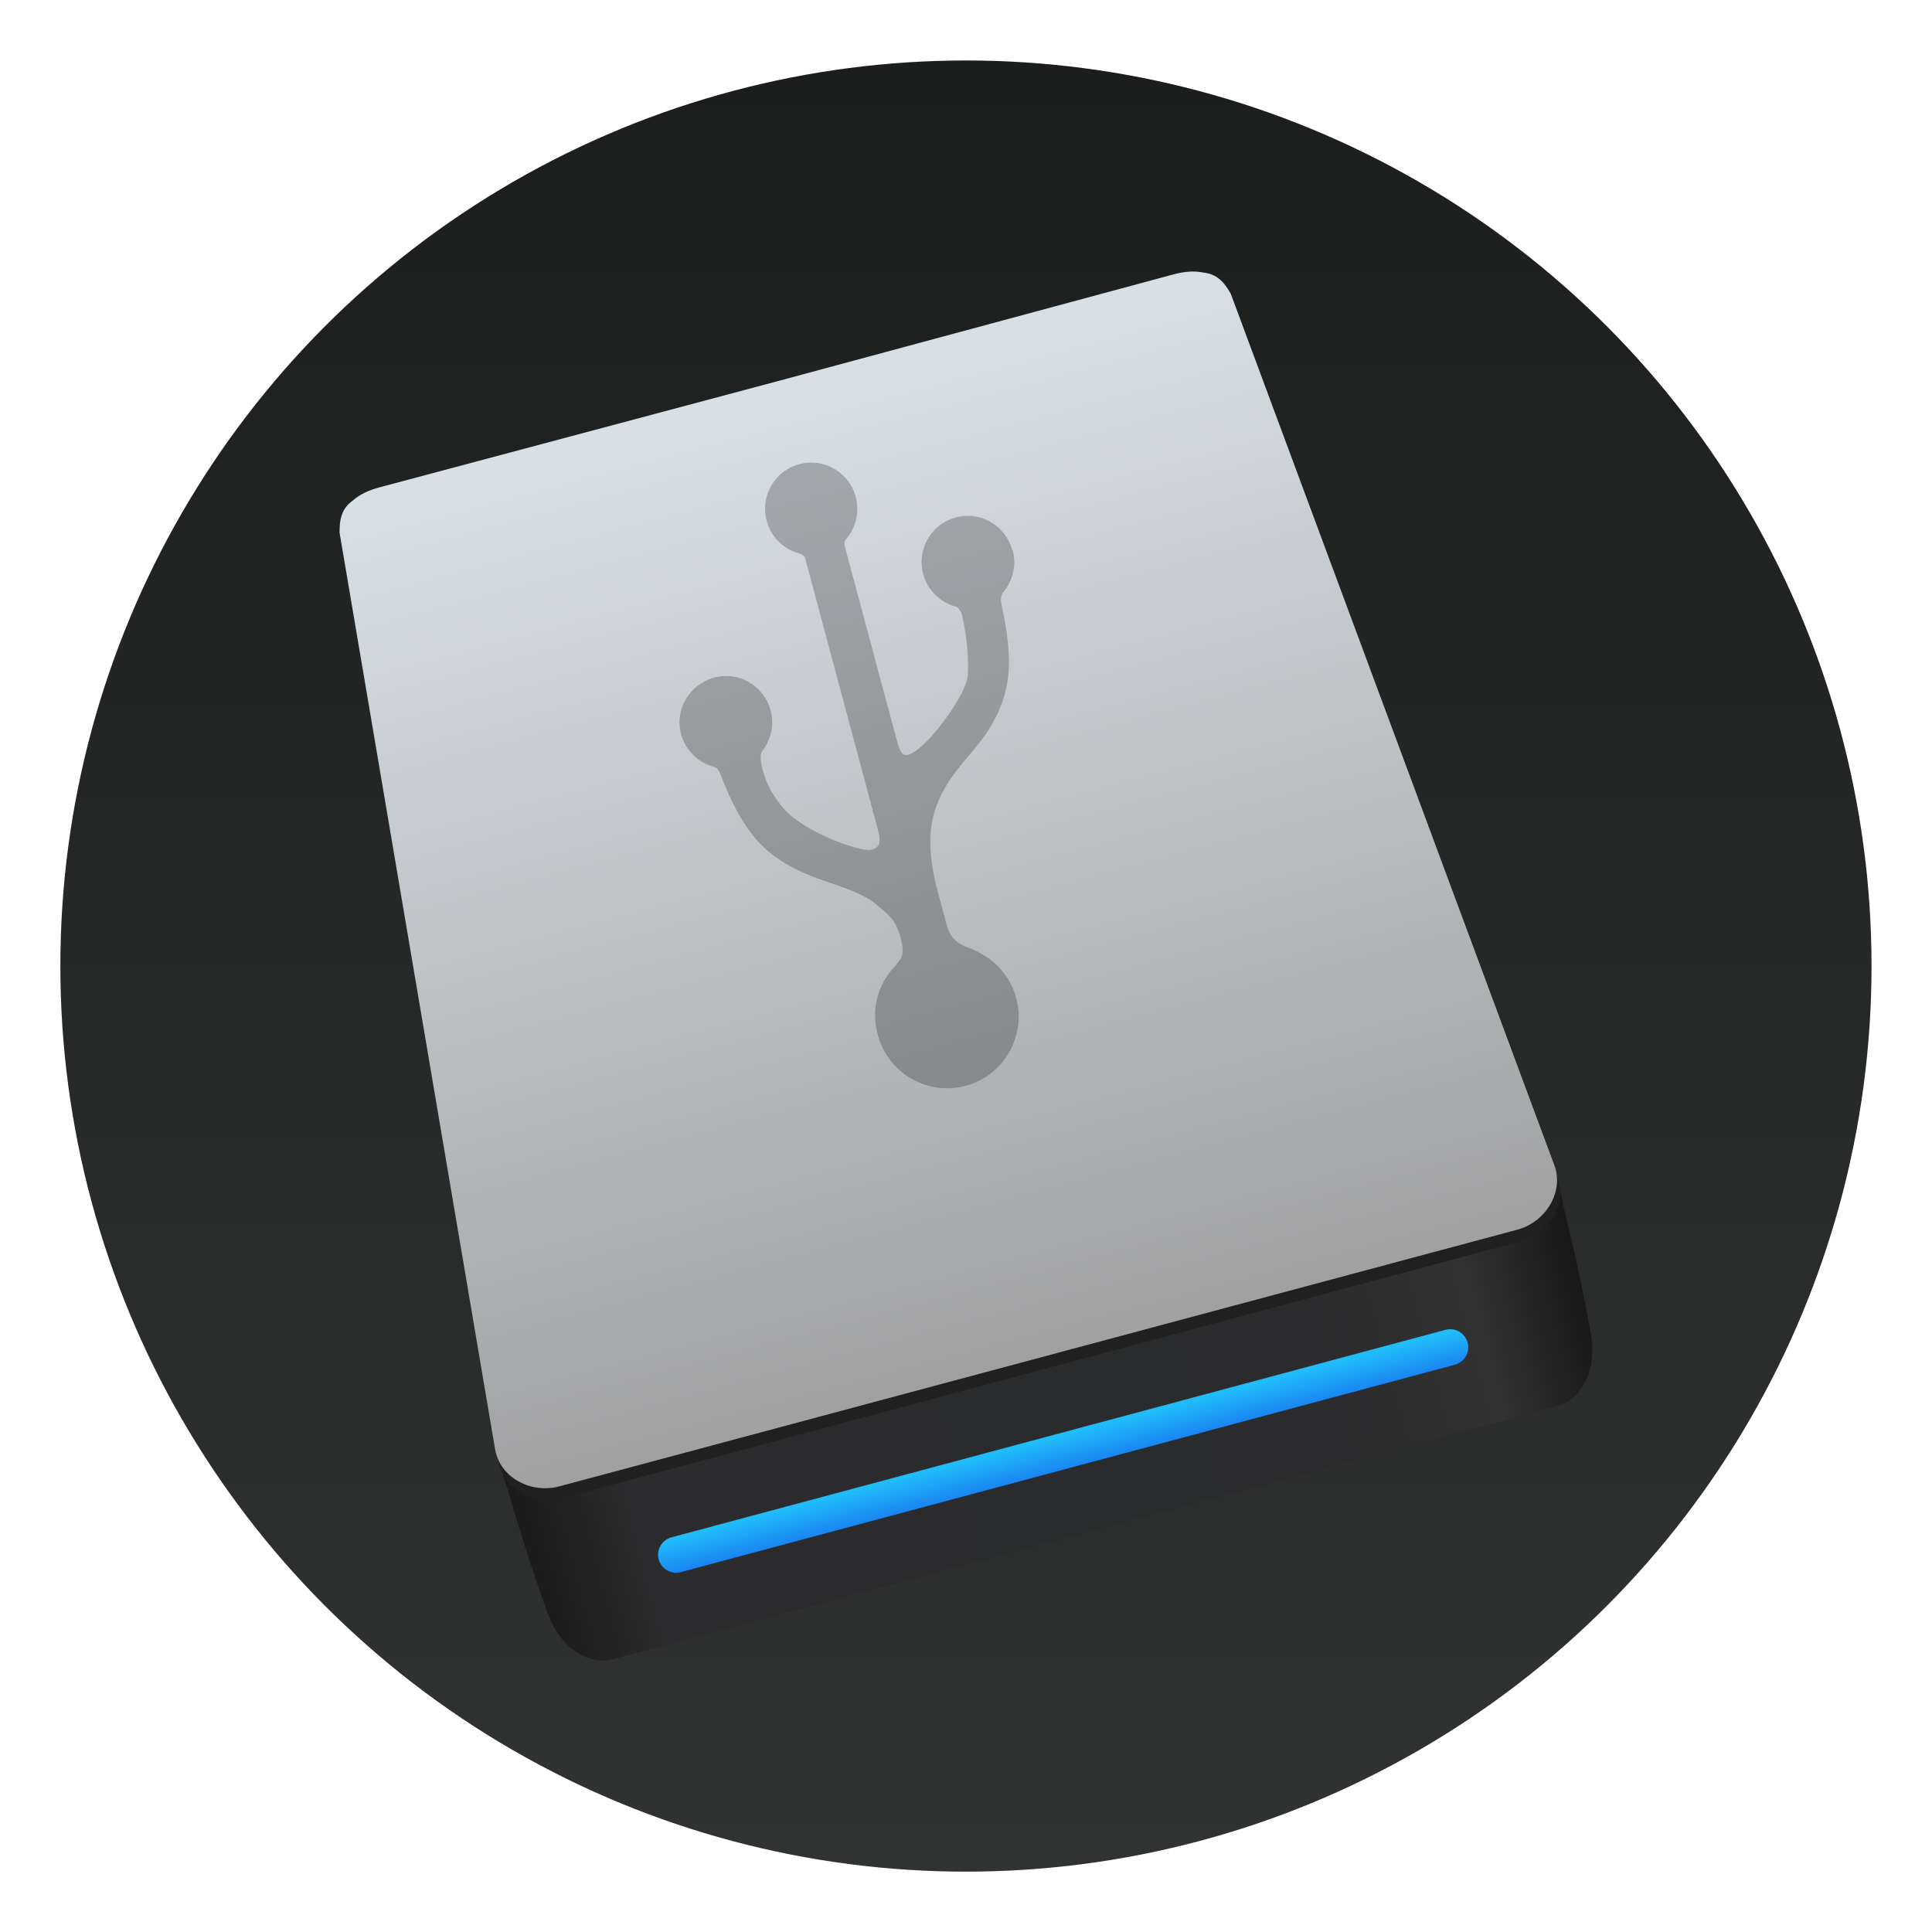 <?xml version="1.0" encoding="UTF-8"?>
<svg width="64" height="64" version="1.1" viewBox="0 0 16.933 16.933" xmlns="http://www.w3.org/2000/svg" xmlns:cc="http://creativecommons.org/ns#" xmlns:dc="http://purl.org/dc/elements/1.1/" xmlns:rdf="http://www.w3.org/1999/02/22-rdf-syntax-ns#" xmlns:xlink="http://www.w3.org/1999/xlink">
 <defs>
  <linearGradient id="b-5" x1="9.26" x2="9.26" y1="-.262" y2="15.612" gradientTransform="translate(1.29 9.399)" gradientUnits="userSpaceOnUse">
   <stop stop-color="#1c1d1d" offset="0"/>
   <stop stop-color="#313232" offset="1"/>
  </linearGradient>
  <linearGradient id="linearGradient1252" x1="6.742" x2="57.258" y1="53.542" y2="53.542" gradientTransform="matrix(.184 -.049 .049 .184 2.796 12.694)" gradientUnits="userSpaceOnUse">
   <stop stop-color="#1a1a1a" offset="0"/>
   <stop stop-color="#2c2c2e" offset=".111"/>
   <stop stop-color="#2b2b2d" offset=".29"/>
   <stop stop-color="#2a2b2d" offset=".512"/>
   <stop stop-color="#2b2b2d" offset=".752"/>
   <stop stop-color="#323232" offset=".897"/>
   <stop stop-color="#171717" offset="1"/>
  </linearGradient>
  <linearGradient id="linearGradient1240" x1="28.406" x2="28.406" y1="4.44" y2="51.07" gradientTransform="matrix(.184 -.049 .049 .184 2.796 12.694)" gradientUnits="userSpaceOnUse">
   <stop stop-color="#d7e1e5" offset="0"/>
   <stop stop-color="#a1a1a2" offset="1"/>
  </linearGradient>
  <linearGradient id="linearGradient1350" x1="30.14" x2="30.14" y1="56.527" y2="54.734" gradientTransform="matrix(.184 -.049 .049 .184 2.796 12.694)" gradientUnits="userSpaceOnUse">
   <stop stop-color="#197cf1" offset="0"/>
   <stop stop-color="#20bcfa" offset="1"/>
  </linearGradient>
 </defs>
 <g transform="translate(-2.084 -8.607)">
  <circle cx="10.55" cy="17.074" r="7.937" fill="url(#b-5)" image-rendering="optimizeSpeed" stroke-width=".963" style="paint-order:stroke markers fill"/>
  <g stroke-linecap="round" stroke-width=".057">
   <path d="m6.522 21.055c-0.154 0.072-0.08 0.335 0.008 0.594 0.098 0.34 0.222 0.733 0.348 1.081 0.096 0.292 0.341 0.483 0.587 0.417l8.259-2.213c0.245-0.066 0.362-0.354 0.3-0.654-0.065-0.364-0.154-0.766-0.239-1.11-0.053-0.268-0.12-0.533-0.289-0.518l-8.323 2.23z" fill="url(#linearGradient1252)" style="paint-order:stroke fill markers"/>
   <path d="m5.434 12.98c-0.093 0.025-0.17 0.062-0.227 0.112-0.096 0.068-0.121 0.155-0.12 0.284l1.363 8.033c0.007 0.039 0.019 0.076 0.036 0.11 0.007 0.013 0.014 0.026 0.023 0.039 0.004 0.006 0.008 0.013 0.013 0.019 0.013 0.018 0.028 0.035 0.044 0.05 0.027 0.026 0.057 0.048 0.09 0.066 0.007 0.004 0.013 0.007 0.02 0.01 0.034 0.017 0.07 0.029 0.107 0.038 0.007 0.002 0.015 0.003 0.022 0.005 0.068 0.012 0.14 0.01 0.209-0.009l8.394-2.249c0.162-0.043 0.289-0.17 0.333-0.32 0.006-0.021 0.011-0.043 0.014-0.065 8.47e-4 -0.007 0.001-0.015 0.002-0.022 9.26e-4 -0.015 1e-3 -0.03 2.32e-4 -0.045-0.002-0.038-0.009-0.076-0.023-0.113l-2.836-7.638c-0.063-0.113-0.129-0.175-0.246-0.187-0.074-0.015-0.159-9e-3 -0.253 0.016l-3.481 0.939z" fill="#202020" style="paint-order:stroke fill markers"/>
   <path d="m5.407 12.879c-0.093 0.025-0.17 0.062-0.227 0.112-0.096 0.068-0.121 0.155-0.12 0.284l1.363 8.033c0.007 0.039 0.019 0.076 0.036 0.11 0.007 0.013 0.014 0.026 0.023 0.039 0.004 0.006 0.008 0.012 0.013 0.018 0.013 0.018 0.028 0.035 0.044 0.05 0.027 0.026 0.057 0.048 0.09 0.066 0.007 0.004 0.013 0.007 0.02 0.01 0.034 0.017 0.07 0.03 0.107 0.038 0.007 0.002 0.015 0.003 0.022 0.004 0.068 0.012 0.14 0.01 0.209-0.009l8.394-2.249c0.162-0.043 0.289-0.17 0.333-0.32 0.006-0.021 0.011-0.043 0.014-0.065 8.46e-4 -0.007 0.001-0.015 0.002-0.022 9e-4 -0.015 0.001-0.03 2.32e-4 -0.045-0.002-0.038-0.009-0.076-0.023-0.113l-2.836-7.638c-0.063-0.113-0.129-0.175-0.246-0.187-0.074-0.015-0.159-9e-3 -0.253 0.016l-3.481 0.939z" fill="url(#linearGradient1240)" style="paint-order:stroke fill markers"/>
  </g>
  <path d="m10.956 13.429c-0.058-0.217-0.28-0.345-0.495-0.287-0.215 0.058-0.344 0.28-0.286 0.495 0.039 0.147 0.156 0.254 0.294 0.289 0.021 0.014 0.041 0.048 0.046 0.066l0.001 0.005c0.048 0.217 0.058 0.4 0.05 0.53-0.011 0.167-0.336 0.606-0.489 0.681-0.067 0.034-0.098 0.018-0.129-0.098l-0.458-1.708c-0.005-0.018-0.009-0.043 0.007-0.067 0.086-0.099 0.123-0.236 0.087-0.373-0.058-0.217-0.28-0.345-0.495-0.287-0.215 0.058-0.344 0.28-0.286 0.496 0.037 0.137 0.14 0.24 0.266 0.281l0.002 8.73e-4c0.002 8.73e-4 0.003 5.55e-4 0.006 0.001 0.003 5.56e-4 0.006 0.001 0.009 0.003 0.033 0.011 0.05 0.026 0.054 0.04l0.64 2.388c0.023 0.085 0.027 0.153-0.064 0.171-0.09 0.018-0.584-0.15-0.769-0.369-0.086-0.101-0.144-0.207-0.174-0.318l-0.002-0.006c-0.01-0.038-0.037-0.137-0.005-0.176 0.076-0.097 0.106-0.227 0.072-0.354-0.058-0.217-0.28-0.345-0.495-0.287-0.215 0.058-0.348 0.278-0.29 0.495 0.039 0.145 0.152 0.25 0.285 0.286 0.034 0.01 0.046 0.025 0.081 0.117 0.035 0.091 0.117 0.289 0.241 0.456 0.149 0.202 0.361 0.328 0.63 0.42 0.196 0.069 0.362 0.119 0.477 0.217 0.115 0.097 0.168 0.131 0.212 0.295 0.042 0.156-0.003 0.183-0.055 0.247-0.143 0.152-0.207 0.371-0.149 0.588l0.004 0.013c0.09 0.335 0.434 0.533 0.768 0.444 0.335-0.09 0.533-0.434 0.444-0.768-0.043-0.162-0.146-0.292-0.278-0.373-0.046-0.029-0.093-0.053-0.144-0.07-0.108-0.039-0.163-0.106-0.184-0.187l-0.079-0.293c-0.082-0.305-0.084-0.513-0.039-0.685 0.047-0.178 0.149-0.335 0.319-0.531 0.188-0.215 0.305-0.429 0.334-0.679 0.022-0.194-0.009-0.402-0.061-0.647-0.005-0.022-0.002-0.075 0.018-0.093 0.082-0.098 0.119-0.234 0.083-0.368z" fill="#0d0e0e" opacity=".25" stroke-width=".019"/>
  <path d="m7.969 22.081c-0.084 0.023-0.134 0.109-0.112 0.193 0.023 0.084 0.109 0.135 0.193 0.112l6.786-1.818c0.084-0.023 0.134-0.109 0.111-0.194-0.023-0.084-0.109-0.134-0.193-0.112z" fill="url(#linearGradient1350)" stroke-linecap="round" stroke-width=".057" style="paint-order:stroke fill markers"/>
 </g>
</svg>
